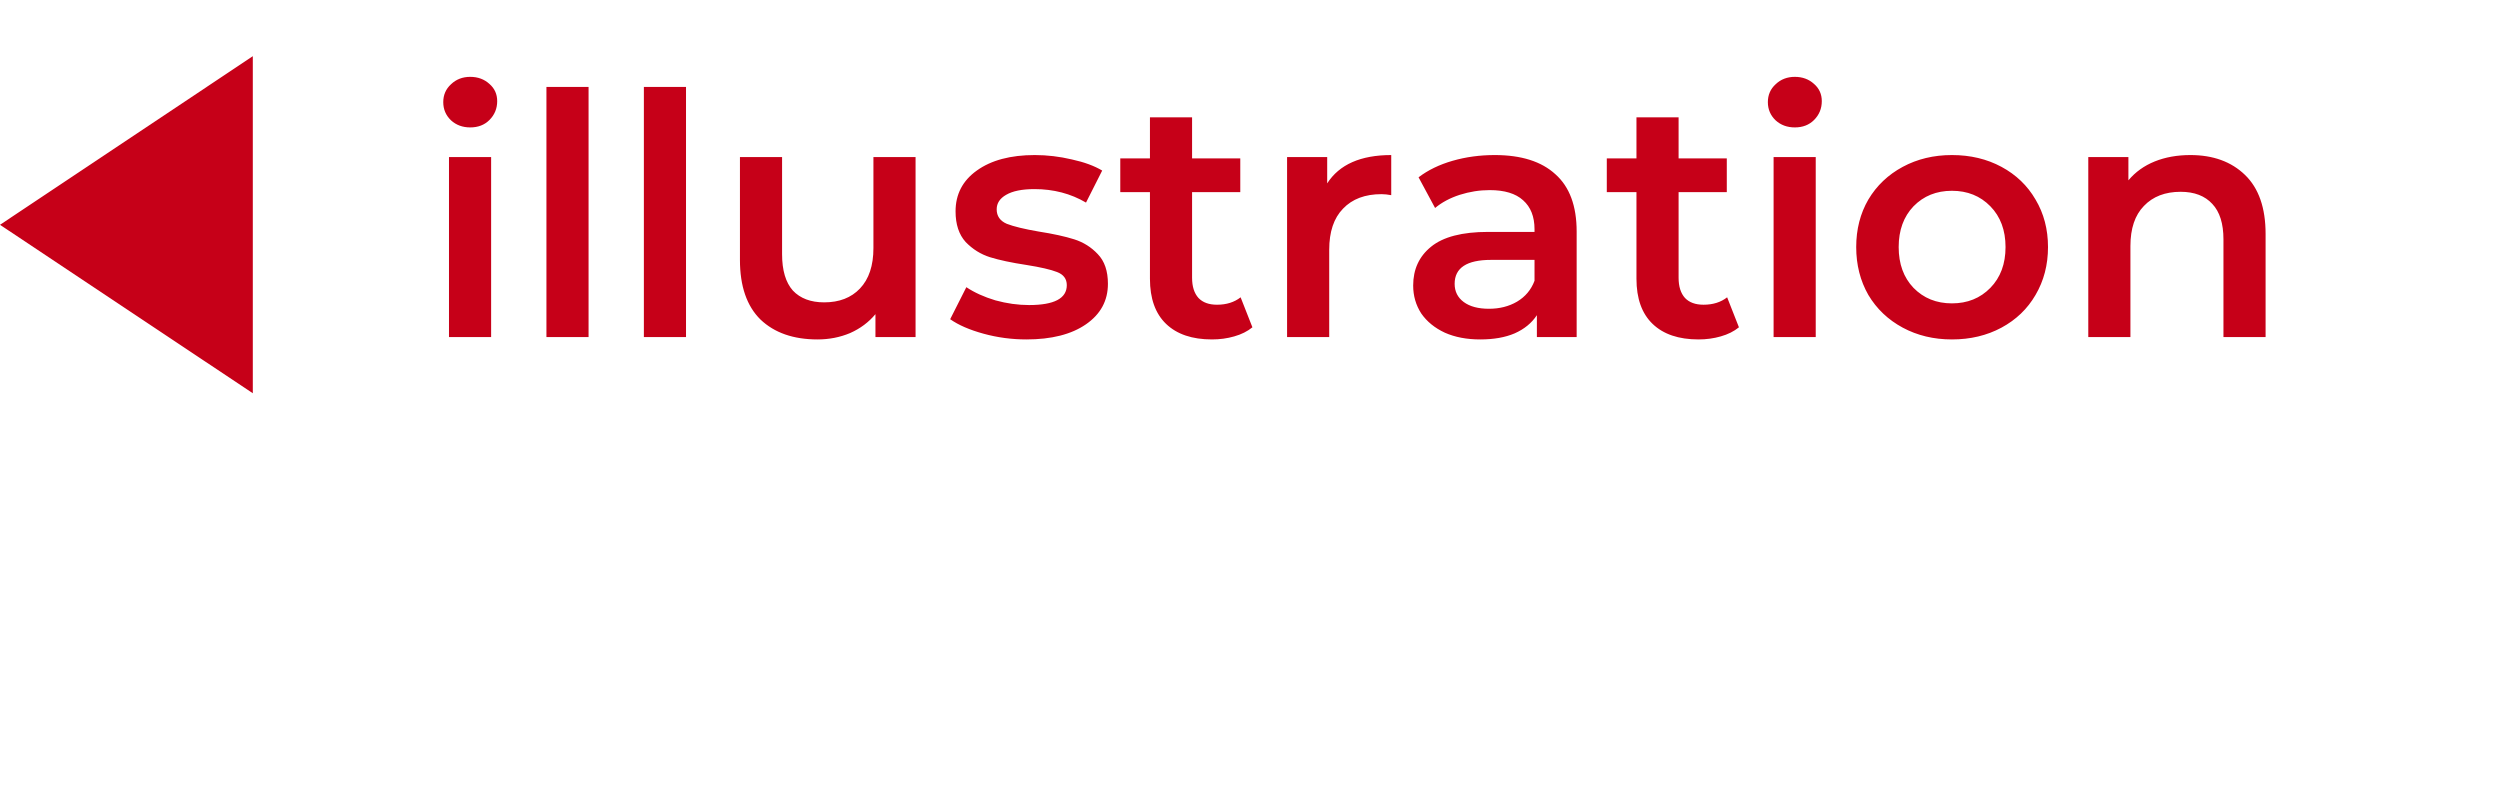 <svg width="89" height="28" viewBox="0 0 89 28" fill="none" xmlns="http://www.w3.org/2000/svg">
<path d="M9 14L9 2L2.75675e-07 8.003L9 14Z" fill="#C60018"/>
<path d="M15.984 5.592H17.484V12H15.984V5.592ZM16.74 4.536C16.468 4.536 16.24 4.452 16.056 4.284C15.872 4.108 15.78 3.892 15.78 3.636C15.78 3.38 15.872 3.168 16.056 3C16.24 2.824 16.468 2.736 16.74 2.736C17.012 2.736 17.24 2.82 17.424 2.988C17.608 3.148 17.7 3.352 17.7 3.6C17.7 3.864 17.608 4.088 17.424 4.272C17.248 4.448 17.02 4.536 16.74 4.536ZM19.453 3.096H20.953V12H19.453V3.096ZM22.922 3.096H24.422V12H22.922V3.096ZM32.594 5.592V12H31.166V11.184C30.926 11.472 30.626 11.696 30.266 11.856C29.906 12.008 29.518 12.084 29.102 12.084C28.246 12.084 27.57 11.848 27.074 11.376C26.586 10.896 26.342 10.188 26.342 9.252V5.592H27.842V9.048C27.842 9.624 27.97 10.056 28.226 10.344C28.49 10.624 28.862 10.764 29.342 10.764C29.878 10.764 30.302 10.6 30.614 10.272C30.934 9.936 31.094 9.456 31.094 8.832V5.592H32.594ZM36.538 12.084C36.018 12.084 35.51 12.016 35.014 11.88C34.518 11.744 34.122 11.572 33.826 11.364L34.402 10.224C34.69 10.416 35.034 10.572 35.434 10.692C35.842 10.804 36.242 10.86 36.634 10.86C37.53 10.86 37.978 10.624 37.978 10.152C37.978 9.928 37.862 9.772 37.63 9.684C37.406 9.596 37.042 9.512 36.538 9.432C36.01 9.352 35.578 9.26 35.242 9.156C34.914 9.052 34.626 8.872 34.378 8.616C34.138 8.352 34.018 7.988 34.018 7.524C34.018 6.916 34.27 6.432 34.774 6.072C35.286 5.704 35.974 5.52 36.838 5.52C37.278 5.52 37.718 5.572 38.158 5.676C38.598 5.772 38.958 5.904 39.238 6.072L38.662 7.212C38.118 6.892 37.506 6.732 36.826 6.732C36.386 6.732 36.05 6.8 35.818 6.936C35.594 7.064 35.482 7.236 35.482 7.452C35.482 7.692 35.602 7.864 35.842 7.968C36.09 8.064 36.47 8.156 36.982 8.244C37.494 8.324 37.914 8.416 38.242 8.52C38.57 8.624 38.85 8.8 39.082 9.048C39.322 9.296 39.442 9.648 39.442 10.104C39.442 10.704 39.182 11.184 38.662 11.544C38.142 11.904 37.434 12.084 36.538 12.084ZM44.586 11.652C44.41 11.796 44.194 11.904 43.938 11.976C43.69 12.048 43.426 12.084 43.146 12.084C42.442 12.084 41.898 11.9 41.514 11.532C41.13 11.164 40.938 10.628 40.938 9.924V6.84H39.882V5.64H40.938V4.176H42.438V5.64H44.154V6.84H42.438V9.888C42.438 10.2 42.514 10.44 42.666 10.608C42.818 10.768 43.038 10.848 43.326 10.848C43.662 10.848 43.942 10.76 44.166 10.584L44.586 11.652ZM47.248 6.528C47.68 5.856 48.44 5.52 49.528 5.52V6.948C49.4 6.924 49.284 6.912 49.18 6.912C48.596 6.912 48.14 7.084 47.812 7.428C47.484 7.764 47.32 8.252 47.32 8.892V12H45.82V5.592H47.248V6.528ZM53.213 5.52C54.157 5.52 54.877 5.748 55.373 6.204C55.877 6.652 56.129 7.332 56.129 8.244V12H54.713V11.22C54.529 11.5 54.265 11.716 53.921 11.868C53.585 12.012 53.177 12.084 52.697 12.084C52.217 12.084 51.797 12.004 51.437 11.844C51.077 11.676 50.797 11.448 50.597 11.16C50.405 10.864 50.309 10.532 50.309 10.164C50.309 9.588 50.521 9.128 50.945 8.784C51.377 8.432 52.053 8.256 52.973 8.256H54.629V8.16C54.629 7.712 54.493 7.368 54.221 7.128C53.957 6.888 53.561 6.768 53.033 6.768C52.673 6.768 52.317 6.824 51.965 6.936C51.621 7.048 51.329 7.204 51.089 7.404L50.501 6.312C50.837 6.056 51.241 5.86 51.713 5.724C52.185 5.588 52.685 5.52 53.213 5.52ZM53.009 10.992C53.385 10.992 53.717 10.908 54.005 10.74C54.301 10.564 54.509 10.316 54.629 9.996V9.252H53.081C52.217 9.252 51.785 9.536 51.785 10.104C51.785 10.376 51.893 10.592 52.109 10.752C52.325 10.912 52.625 10.992 53.009 10.992ZM61.906 11.652C61.73 11.796 61.514 11.904 61.258 11.976C61.01 12.048 60.746 12.084 60.466 12.084C59.762 12.084 59.218 11.9 58.834 11.532C58.45 11.164 58.258 10.628 58.258 9.924V6.84H57.202V5.64H58.258V4.176H59.758V5.64H61.474V6.84H59.758V9.888C59.758 10.2 59.834 10.44 59.986 10.608C60.138 10.768 60.358 10.848 60.646 10.848C60.982 10.848 61.262 10.76 61.486 10.584L61.906 11.652ZM63.14 5.592H64.64V12H63.14V5.592ZM63.896 4.536C63.624 4.536 63.396 4.452 63.212 4.284C63.028 4.108 62.936 3.892 62.936 3.636C62.936 3.38 63.028 3.168 63.212 3C63.396 2.824 63.624 2.736 63.896 2.736C64.168 2.736 64.396 2.82 64.58 2.988C64.764 3.148 64.856 3.352 64.856 3.6C64.856 3.864 64.764 4.088 64.58 4.272C64.404 4.448 64.176 4.536 63.896 4.536ZM69.489 12.084C68.841 12.084 68.257 11.944 67.737 11.664C67.217 11.384 66.809 10.996 66.513 10.5C66.225 9.996 66.081 9.428 66.081 8.796C66.081 8.164 66.225 7.6 66.513 7.104C66.809 6.608 67.217 6.22 67.737 5.94C68.257 5.66 68.841 5.52 69.489 5.52C70.145 5.52 70.733 5.66 71.253 5.94C71.773 6.22 72.177 6.608 72.465 7.104C72.761 7.6 72.909 8.164 72.909 8.796C72.909 9.428 72.761 9.996 72.465 10.5C72.177 10.996 71.773 11.384 71.253 11.664C70.733 11.944 70.145 12.084 69.489 12.084ZM69.489 10.8C70.041 10.8 70.497 10.616 70.857 10.248C71.217 9.88 71.397 9.396 71.397 8.796C71.397 8.196 71.217 7.712 70.857 7.344C70.497 6.976 70.041 6.792 69.489 6.792C68.937 6.792 68.481 6.976 68.121 7.344C67.769 7.712 67.593 8.196 67.593 8.796C67.593 9.396 67.769 9.88 68.121 10.248C68.481 10.616 68.937 10.8 69.489 10.8ZM77.979 5.52C78.787 5.52 79.435 5.756 79.923 6.228C80.411 6.7 80.655 7.4 80.655 8.328V12H79.155V8.52C79.155 7.96 79.023 7.54 78.759 7.26C78.495 6.972 78.119 6.828 77.631 6.828C77.079 6.828 76.643 6.996 76.323 7.332C76.003 7.66 75.843 8.136 75.843 8.76V12H74.343V5.592H75.771V6.42C76.019 6.124 76.331 5.9 76.707 5.748C77.083 5.596 77.507 5.52 77.979 5.52Z" fill="#C60018"/>
</svg>
